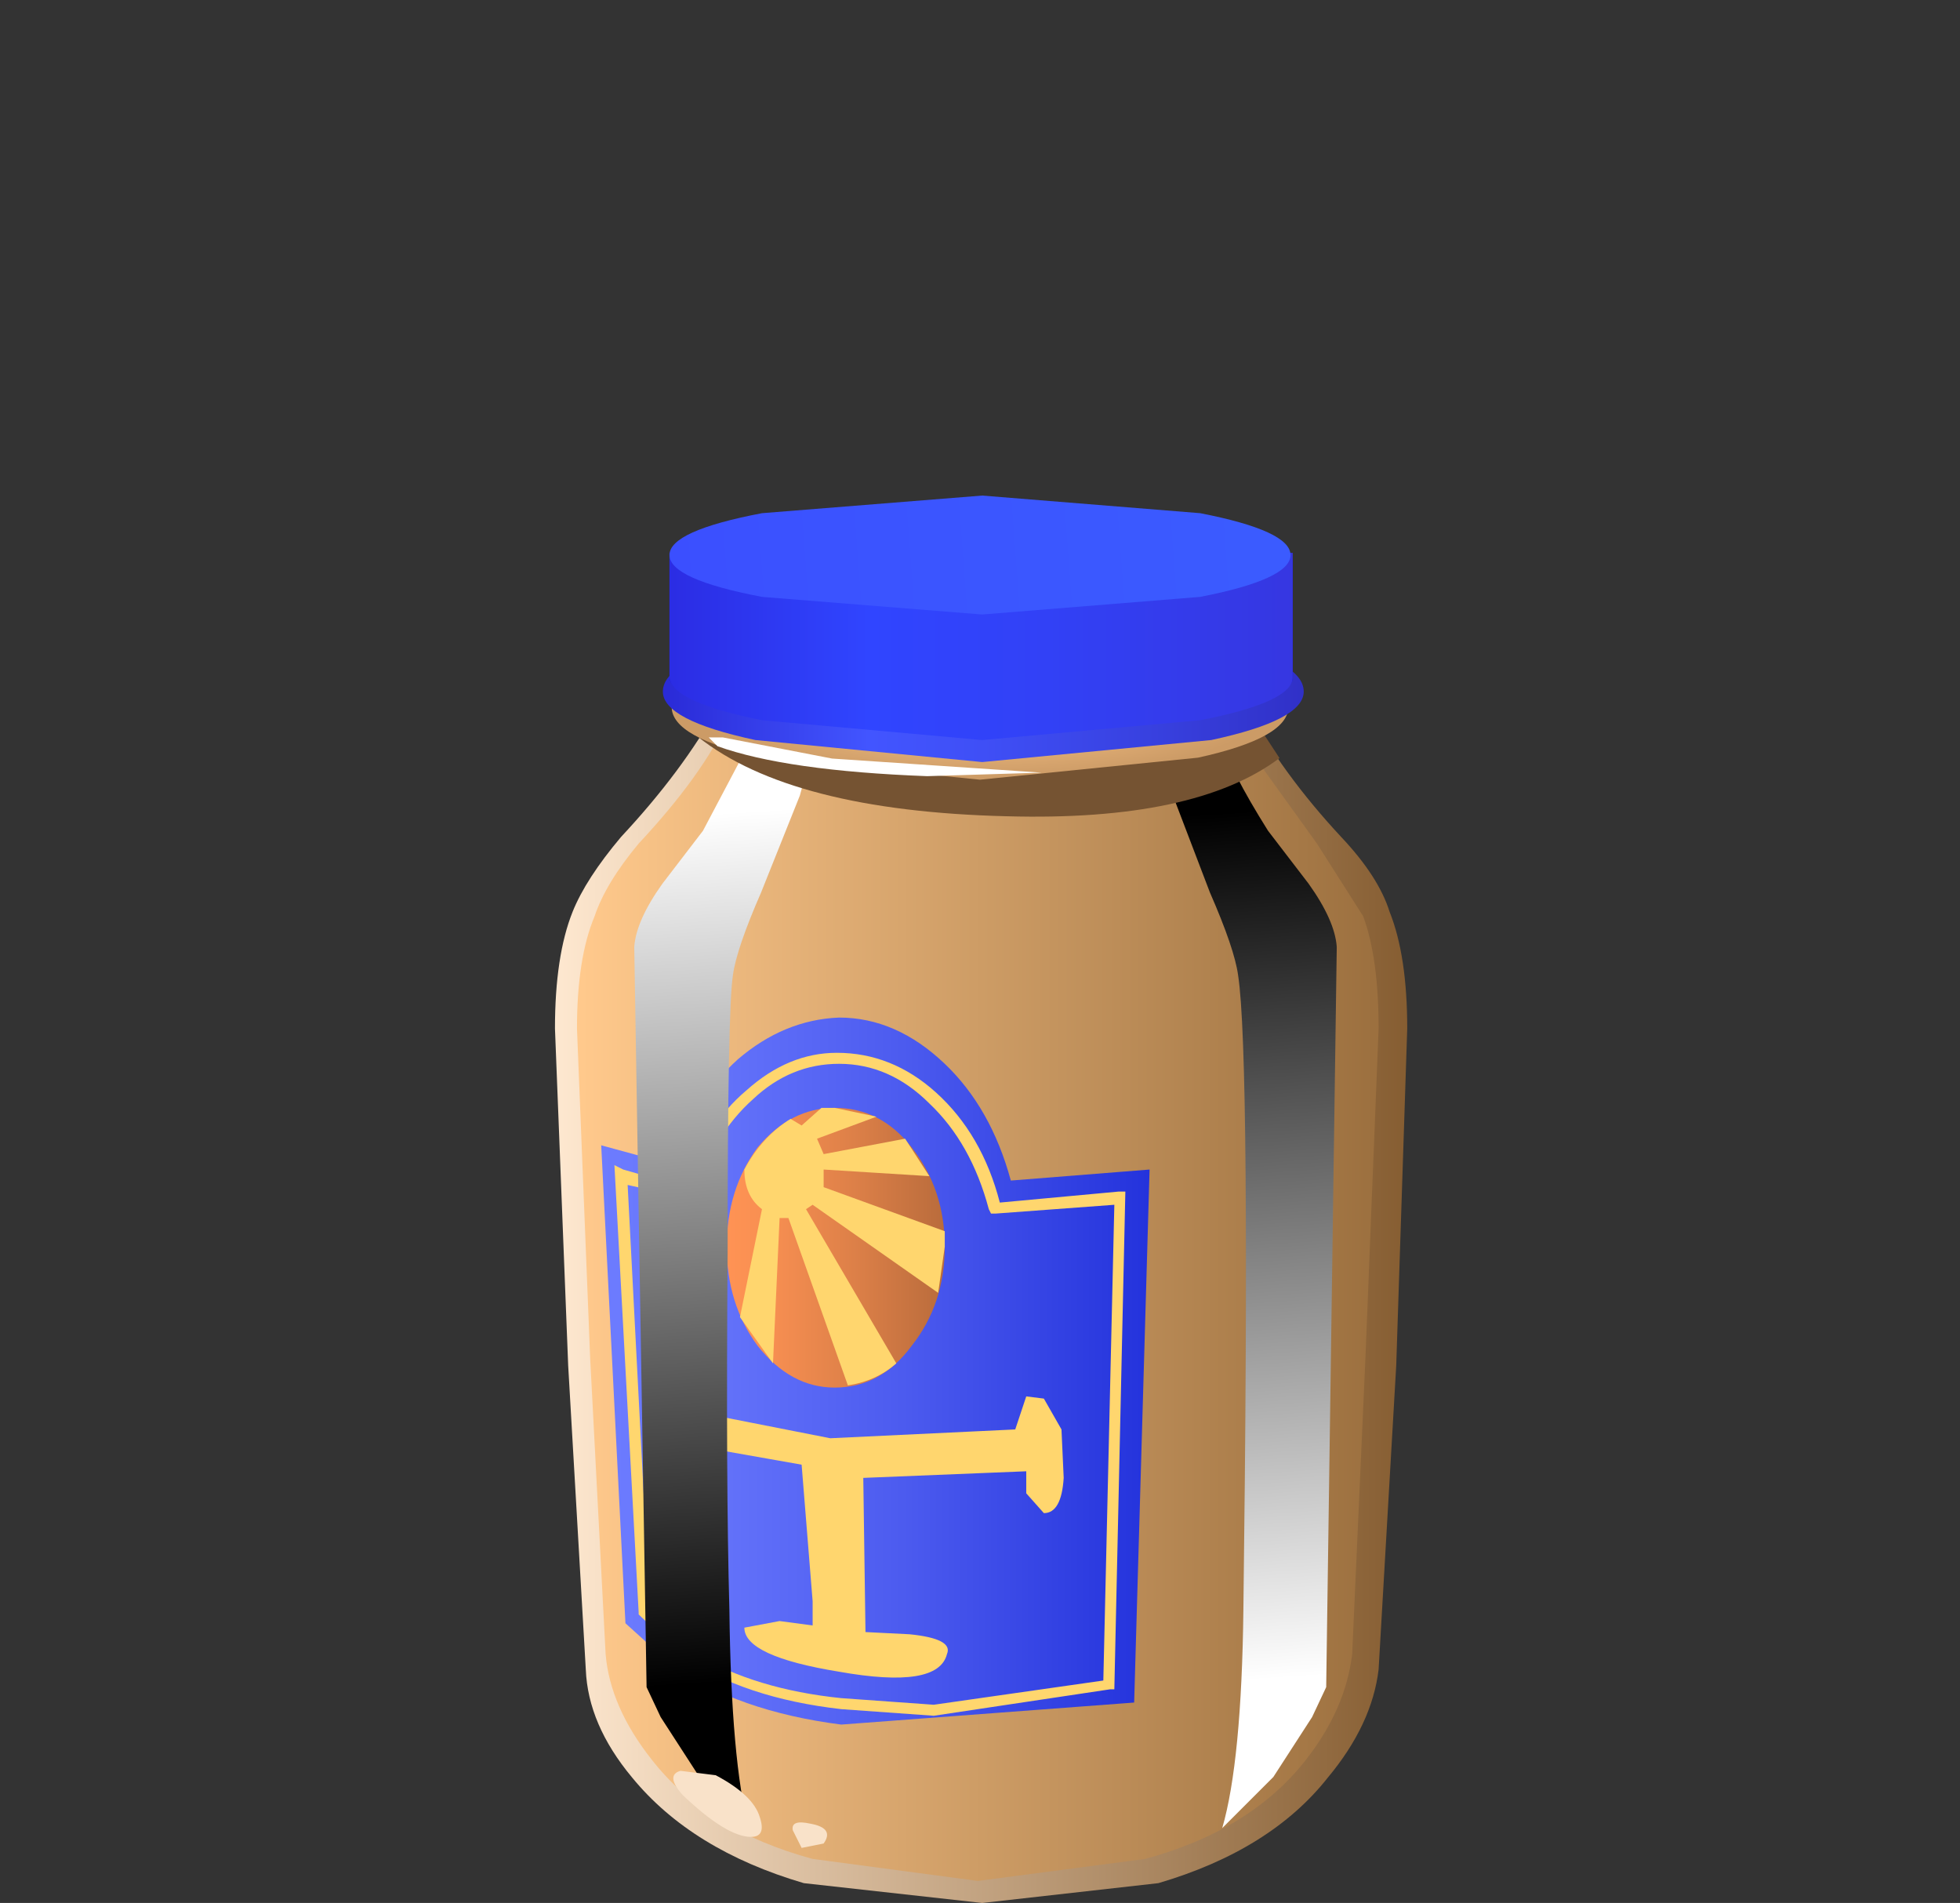 <?xml version="1.0" encoding="UTF-8" standalone="no"?>
<svg xmlns:xlink="http://www.w3.org/1999/xlink" height="43.2px" width="44.5px" xmlns="http://www.w3.org/2000/svg">
  <rect width="100%" height="100%" fill="#333333" stroke="none"/>
  <g transform="matrix(1.0, 0.0, 0.0, 1.0, 0.0, 0.0)">
    <use height="27.15" transform="matrix(1.0, 0.0, 0.0, 1.0, 12.6, 16.05)" width="19.35" xlink:href="#shape0"/>
    <use height="31.5" transform="matrix(0.8, 0.0, 0.0, 0.8, 14.4, 16.3)" width="5.3" xlink:href="#sprite0"/>
    <use height="31.5" transform="matrix(0.8, 0.0, 0.0, 0.8, 26.15, 16.3)" width="5.25" xlink:href="#sprite1"/>
    <use height="3.1" transform="matrix(0.8, 0.0, 0.0, 0.8, 15.85, 16.05)" width="16.5" xlink:href="#sprite2"/>
    <use height="6.45" transform="matrix(1.0, 0.0, 0.0, 1.0, 15.05, 11.25)" width="14.55" xlink:href="#shape4"/>
    <use height="1.2" transform="matrix(0.8, 0.0, 0.0, 0.8, 16.09, 16.7)" width="9.45" xlink:href="#sprite3"/>
    <use height="1.9" transform="matrix(1.0, 0.0, 0.0, 1.0, 15.3, 40.15)" width="3.5" xlink:href="#shape6"/>
  </g>
  <defs>
    <g id="shape0" transform="matrix(1.0, 0.0, 0.0, 1.0, -12.6, -16.05)">
      <path d="M30.45 19.0 Q31.3 19.9 31.55 20.7 31.95 21.7 31.95 23.35 L31.7 31.0 31.3 37.9 Q31.15 39.15 30.15 40.35 28.85 42.0 26.3 42.75 L22.3 43.2 18.25 42.75 Q15.7 42.0 14.35 40.35 13.35 39.15 13.3 37.9 L12.9 31.0 12.6 23.35 Q12.6 21.7 13.0 20.7 13.3 19.95 14.1 19.0 15.5 17.5 16.3 16.05 L22.3 16.35 28.3 16.05 Q29.1 17.55 30.45 19.0" fill="url(#gradient0)" fill-rule="evenodd" stroke="none"/>
      <path d="M29.9 19.15 L30.95 20.8 Q31.3 21.75 31.3 23.35 L31.0 30.85 30.7 37.55 Q30.55 38.8 29.65 39.95 28.4 41.55 26.0 42.2 L22.2 42.7 18.45 42.2 Q16.05 41.55 14.8 39.95 13.85 38.75 13.75 37.55 L13.4 30.85 13.1 23.35 Q13.1 21.75 13.5 20.8 13.75 20.05 14.5 19.15 15.95 17.6 16.55 16.3 L22.2 16.6 27.85 16.3 29.9 19.15" fill="url(#gradient1)" fill-rule="evenodd" stroke="none"/>
      <path d="M22.95 26.8 L26.1 26.55 25.75 38.65 19.1 39.15 Q16.75 38.85 15.25 37.8 L14.2 36.85 13.65 26.0 15.3 26.45 Q15.75 24.95 16.75 24.05 17.8 23.15 19.05 23.1 20.35 23.1 21.45 24.15 22.5 25.15 22.95 26.8" fill="url(#gradient2)" fill-rule="evenodd" stroke="none"/>
      <path d="M19.0 23.9 Q20.25 23.9 21.25 24.8 22.3 25.75 22.7 27.3 L25.4 27.05 25.55 27.05 25.3 38.35 25.2 38.35 21.2 38.95 19.1 38.8 Q16.9 38.55 15.5 37.6 L14.5 36.65 14.5 36.6 13.95 26.45 14.15 26.55 15.55 26.95 Q16.0 25.55 16.95 24.75 17.9 23.9 19.0 23.9 M17.1 24.95 Q16.2 25.75 15.75 27.15 L15.7 27.2 15.6 27.2 14.25 26.9 14.75 36.55 15.8 37.55 Q17.15 38.35 19.1 38.55 L21.2 38.7 25.05 38.15 25.3 27.35 22.6 27.55 22.5 27.55 22.45 27.45 Q22.05 25.95 21.1 25.05 20.2 24.15 19.05 24.15 17.95 24.15 17.1 24.95" fill="#ffd66e" fill-rule="evenodd" stroke="none"/>
      <path d="M21.45 28.3 Q21.45 29.6 20.7 30.55 20.0 31.5 18.95 31.5 17.95 31.5 17.2 30.55 16.5 29.6 16.5 28.3 16.5 27.0 17.2 26.05 17.95 25.15 18.95 25.15 20.0 25.15 20.7 26.05 21.45 27.0 21.45 28.3" fill="url(#gradient3)" fill-rule="evenodd" stroke="none"/>
      <path d="M19.9 25.35 L18.55 25.85 18.7 26.2 20.55 25.85 21.1 26.7 18.7 26.55 18.7 26.95 21.45 27.95 21.45 28.3 21.3 29.35 18.45 27.35 18.3 27.45 20.35 30.95 Q19.9 31.35 19.25 31.45 L17.9 27.65 17.7 27.65 17.55 30.95 16.8 29.9 17.3 27.45 Q16.9 27.15 16.9 26.55 17.3 25.8 17.95 25.4 L18.2 25.55 18.65 25.15 18.95 25.15 19.9 25.35" fill="#ffd66e" fill-rule="evenodd" stroke="none"/>
      <path d="M23.05 32.45 L23.3 31.7 23.7 31.75 24.1 32.45 24.15 33.55 Q24.1 34.35 23.7 34.35 L23.3 33.9 23.3 33.4 19.6 33.55 19.65 37.05 20.65 37.1 Q21.65 37.2 21.5 37.55 21.3 38.35 19.05 37.95 16.9 37.6 16.9 36.95 L17.7 36.8 18.45 36.9 18.45 36.35 18.2 33.25 15.65 32.8 15.6 33.15 15.3 33.8 Q14.9 34.4 14.9 32.5 14.9 30.85 15.5 31.25 L15.8 32.05 18.85 32.65 23.05 32.45" fill="#ffd66e" fill-rule="evenodd" stroke="none"/>
    </g>
    <linearGradient gradientTransform="matrix(0.012, 0.0, 0.0, -0.012, 22.3, 29.6)" gradientUnits="userSpaceOnUse" id="gradient0" spreadMethod="pad" x1="-819.2" x2="819.2">
      <stop offset="0.0" stop-color="#ffe9d1"/>
      <stop offset="1.0" stop-color="#855c30"/>
    </linearGradient>
    <linearGradient gradientTransform="matrix(0.011, 0.0, 0.0, -0.011, 22.2, 29.5)" gradientUnits="userSpaceOnUse" id="gradient1" spreadMethod="pad" x1="-819.2" x2="819.2">
      <stop offset="0.0" stop-color="#ffc98c"/>
      <stop offset="1.0" stop-color="#9c703f"/>
    </linearGradient>
    <linearGradient gradientTransform="matrix(0.008, 0.0, 0.0, -0.008, 19.9, 31.15)" gradientUnits="userSpaceOnUse" id="gradient2" spreadMethod="pad" x1="-819.2" x2="819.2">
      <stop offset="0.0" stop-color="#6e7dff"/>
      <stop offset="0.204" stop-color="#6574fb"/>
      <stop offset="0.545" stop-color="#4c5bef"/>
      <stop offset="0.969" stop-color="#2433dc"/>
      <stop offset="1.0" stop-color="#2130db"/>
    </linearGradient>
    <linearGradient gradientTransform="matrix(0.003, 0.0, 0.0, -0.003, 18.95, 28.3)" gradientUnits="userSpaceOnUse" id="gradient3" spreadMethod="pad" x1="-819.2" x2="819.2">
      <stop offset="0.0" stop-color="#ff9354"/>
      <stop offset="0.224" stop-color="#f68e51"/>
      <stop offset="0.588" stop-color="#dd8048"/>
      <stop offset="1.0" stop-color="#ba6c3c"/>
    </linearGradient>
    <g id="sprite0" transform="matrix(1.0, 0.0, 0.0, 1.0, 0.0, 0.0)">
      <use height="31.5" transform="matrix(1.0, 0.0, 0.0, 1.0, 0.0, 0.0)" width="5.3" xlink:href="#shape1"/>
    </g>
    <g id="shape1" transform="matrix(1.0, 0.0, 0.0, 1.0, 0.0, 0.0)">
      <path d="M3.35 0.55 L5.3 0.0 4.7 2.2 3.6 4.95 Q2.9 6.55 2.8 7.3 2.65 8.25 2.65 15.2 2.6 21.7 2.7 25.3 2.75 29.6 3.25 31.5 L1.85 30.05 0.75 28.35 0.35 27.5 0.0 6.5 Q0.05 5.75 0.8 4.7 L1.95 3.2 3.35 0.55" fill="url(#gradient4)" fill-rule="evenodd" stroke="none"/>
    </g>
    <linearGradient gradientTransform="matrix(0.001, 0.015, 0.015, -0.001, 2.9, 15.0)" gradientUnits="userSpaceOnUse" id="gradient4" spreadMethod="pad" x1="-819.2" x2="819.2">
      <stop offset="0.0" stop-color="#ffffff"/>
      <stop offset="1.0" stop-color="#000000"/>
    </linearGradient>
    <g id="sprite1" transform="matrix(1.0, 0.0, 0.0, 1.0, 0.0, 0.0)">
      <use height="31.5" transform="matrix(1.0, 0.0, 0.0, 1.0, 0.0, 0.0)" width="5.25" xlink:href="#shape2"/>
    </g>
    <g id="shape2" transform="matrix(1.0, 0.0, 0.0, 1.0, 0.0, 0.0)">
      <path d="M1.95 0.55 Q2.2 1.45 3.3 3.2 L4.45 4.7 Q5.2 5.75 5.25 6.5 L4.95 27.5 4.55 28.35 3.45 30.05 2.0 31.5 Q2.55 29.6 2.6 25.3 2.8 9.55 2.45 7.3 2.35 6.55 1.65 4.95 L0.6 2.2 0.0 0.0 1.95 0.55" fill="url(#gradient5)" fill-rule="evenodd" stroke="none"/>
    </g>
    <linearGradient gradientTransform="matrix(-0.001, -0.015, 0.015, -0.001, 2.4, 15.0)" gradientUnits="userSpaceOnUse" id="gradient5" spreadMethod="pad" x1="-819.2" x2="819.2">
      <stop offset="0.0" stop-color="#ffffff"/>
      <stop offset="1.0" stop-color="#000000"/>
    </linearGradient>
    <g id="sprite2" transform="matrix(1.0, 0.0, 0.0, 1.0, 0.0, 0.0)">
      <use height="3.1" transform="matrix(1.0, 0.0, 0.0, 1.0, 0.0, 0.0)" width="16.5" xlink:href="#shape3"/>
    </g>
    <g id="shape3" transform="matrix(1.0, 0.0, 0.0, 1.0, 0.0, 0.0)">
      <path d="M15.55 0.0 L16.5 1.45 Q14.1 3.25 8.75 3.1 2.65 2.95 0.0 0.85 L0.55 0.0 8.05 0.4 15.55 0.0" fill="#755332" fill-rule="evenodd" stroke="none"/>
    </g>
    <g id="shape4" transform="matrix(1.0, 0.0, 0.0, 1.0, -15.05, -11.25)">
      <path d="M29.25 16.05 Q29.25 16.75 27.2 17.2 L22.25 17.7 17.3 17.2 Q15.25 16.75 15.25 16.05 15.25 15.35 17.3 14.9 L22.25 14.4 27.2 14.9 Q29.25 15.35 29.25 16.05" fill="url(#gradient6)" fill-rule="evenodd" stroke="none"/>
      <path d="M29.6 15.7 Q29.6 16.35 27.5 16.8 L22.3 17.3 17.15 16.8 Q15.05 16.35 15.05 15.7 15.05 15.0 17.15 14.55 L22.3 14.05 27.5 14.55 Q29.6 15.0 29.6 15.7" fill="url(#gradient7)" fill-rule="evenodd" stroke="none"/>
      <path d="M29.35 12.7 L29.35 15.4 Q29.3 15.9 27.25 16.2 L22.3 16.55 17.3 16.2 Q15.3 15.9 15.2 15.4 L15.2 12.7 29.35 12.7" fill="#0304d6" fill-rule="evenodd" stroke="none"/>
      <path d="M29.35 12.55 L29.35 15.4 Q29.3 15.95 27.25 16.35 L22.3 16.8 17.3 16.35 Q15.3 15.95 15.2 15.4 L15.2 12.55 29.35 12.55" fill="url(#gradient8)" fill-rule="evenodd" stroke="none"/>
      <path d="M29.3 12.6 Q29.3 13.15 27.25 13.55 L22.3 13.95 17.3 13.55 Q15.2 13.15 15.2 12.6 15.2 12.05 17.3 11.65 L22.3 11.25 27.25 11.65 Q29.3 12.05 29.3 12.6" fill="url(#gradient9)" fill-rule="evenodd" stroke="none"/>
    </g>
    <radialGradient cx="0" cy="0" gradientTransform="matrix(0.008, 0.0, 0.0, -0.002, 22.25, 16.05)" gradientUnits="userSpaceOnUse" id="gradient6" r="819.2" spreadMethod="pad">
      <stop offset="0.0" stop-color="#ffc98c"/>
      <stop offset="1.0" stop-color="#cc9b66"/>
    </radialGradient>
    <linearGradient gradientTransform="matrix(0.009, 0.0, 0.0, -0.009, 22.3, 15.7)" gradientUnits="userSpaceOnUse" id="gradient7" spreadMethod="pad" x1="-819.2" x2="819.2">
      <stop offset="0.0" stop-color="#2929d6"/>
      <stop offset="0.325" stop-color="#4255ff"/>
      <stop offset="0.502" stop-color="#3f4ff6"/>
      <stop offset="0.788" stop-color="#373fdd"/>
      <stop offset="1.0" stop-color="#3030c7"/>
    </linearGradient>
    <linearGradient gradientTransform="matrix(0.009, 0.0, 0.0, -0.009, 22.3, 14.7)" gradientUnits="userSpaceOnUse" id="gradient8" spreadMethod="pad" x1="-819.2" x2="819.2">
      <stop offset="0.0" stop-color="#2b2be2"/>
      <stop offset="0.325" stop-color="#3045ff"/>
      <stop offset="0.6" stop-color="#3241f6"/>
      <stop offset="1.0" stop-color="#3636e0"/>
    </linearGradient>
    <linearGradient gradientTransform="matrix(-0.008, 6.0E-4, 6.0E-4, 0.008, 21.85, 12.65)" gradientUnits="userSpaceOnUse" id="gradient9" spreadMethod="pad" x1="-819.2" x2="819.2">
      <stop offset="0.0" stop-color="#3b5bff"/>
      <stop offset="0.816" stop-color="#3b52ff"/>
      <stop offset="1.0" stop-color="#3b4fff"/>
    </linearGradient>
    <g id="sprite3" transform="matrix(1.0, 0.0, 0.0, 1.0, -0.05, 0.0)">
      <use height="1.2" transform="matrix(1.0, 0.0, 0.0, 1.0, 0.05, 0.0)" width="9.45" xlink:href="#shape5"/>
    </g>
    <g id="shape5" transform="matrix(1.0, 0.0, 0.0, 1.0, -0.05, 0.0)">
      <path d="M0.45 0.05 L3.55 0.65 9.5 1.05 6.25 1.15 Q2.25 1.0 0.3 0.3 L0.05 0.05 0.45 0.05" fill="#ffffff" fill-rule="evenodd" stroke="none"/>
    </g>
    <g id="shape6" transform="matrix(1.0, 0.0, 0.0, 1.0, -8.15, -40.15)">
      <path d="M9.1 40.3 Q9.95 40.75 10.1 41.25 10.25 41.7 9.9 41.7 9.35 41.7 8.35 40.75 7.95 40.3 8.3 40.2 L9.1 40.3" fill="#f9e2c9" fill-rule="evenodd" stroke="none"/>
      <path d="M11.25 41.4 Q11.8 41.5 11.55 41.85 L11.05 41.95 10.85 41.55 Q10.8 41.3 11.25 41.4" fill="#f9e2c9" fill-rule="evenodd" stroke="none"/>
    </g>
  </defs>
</svg>
